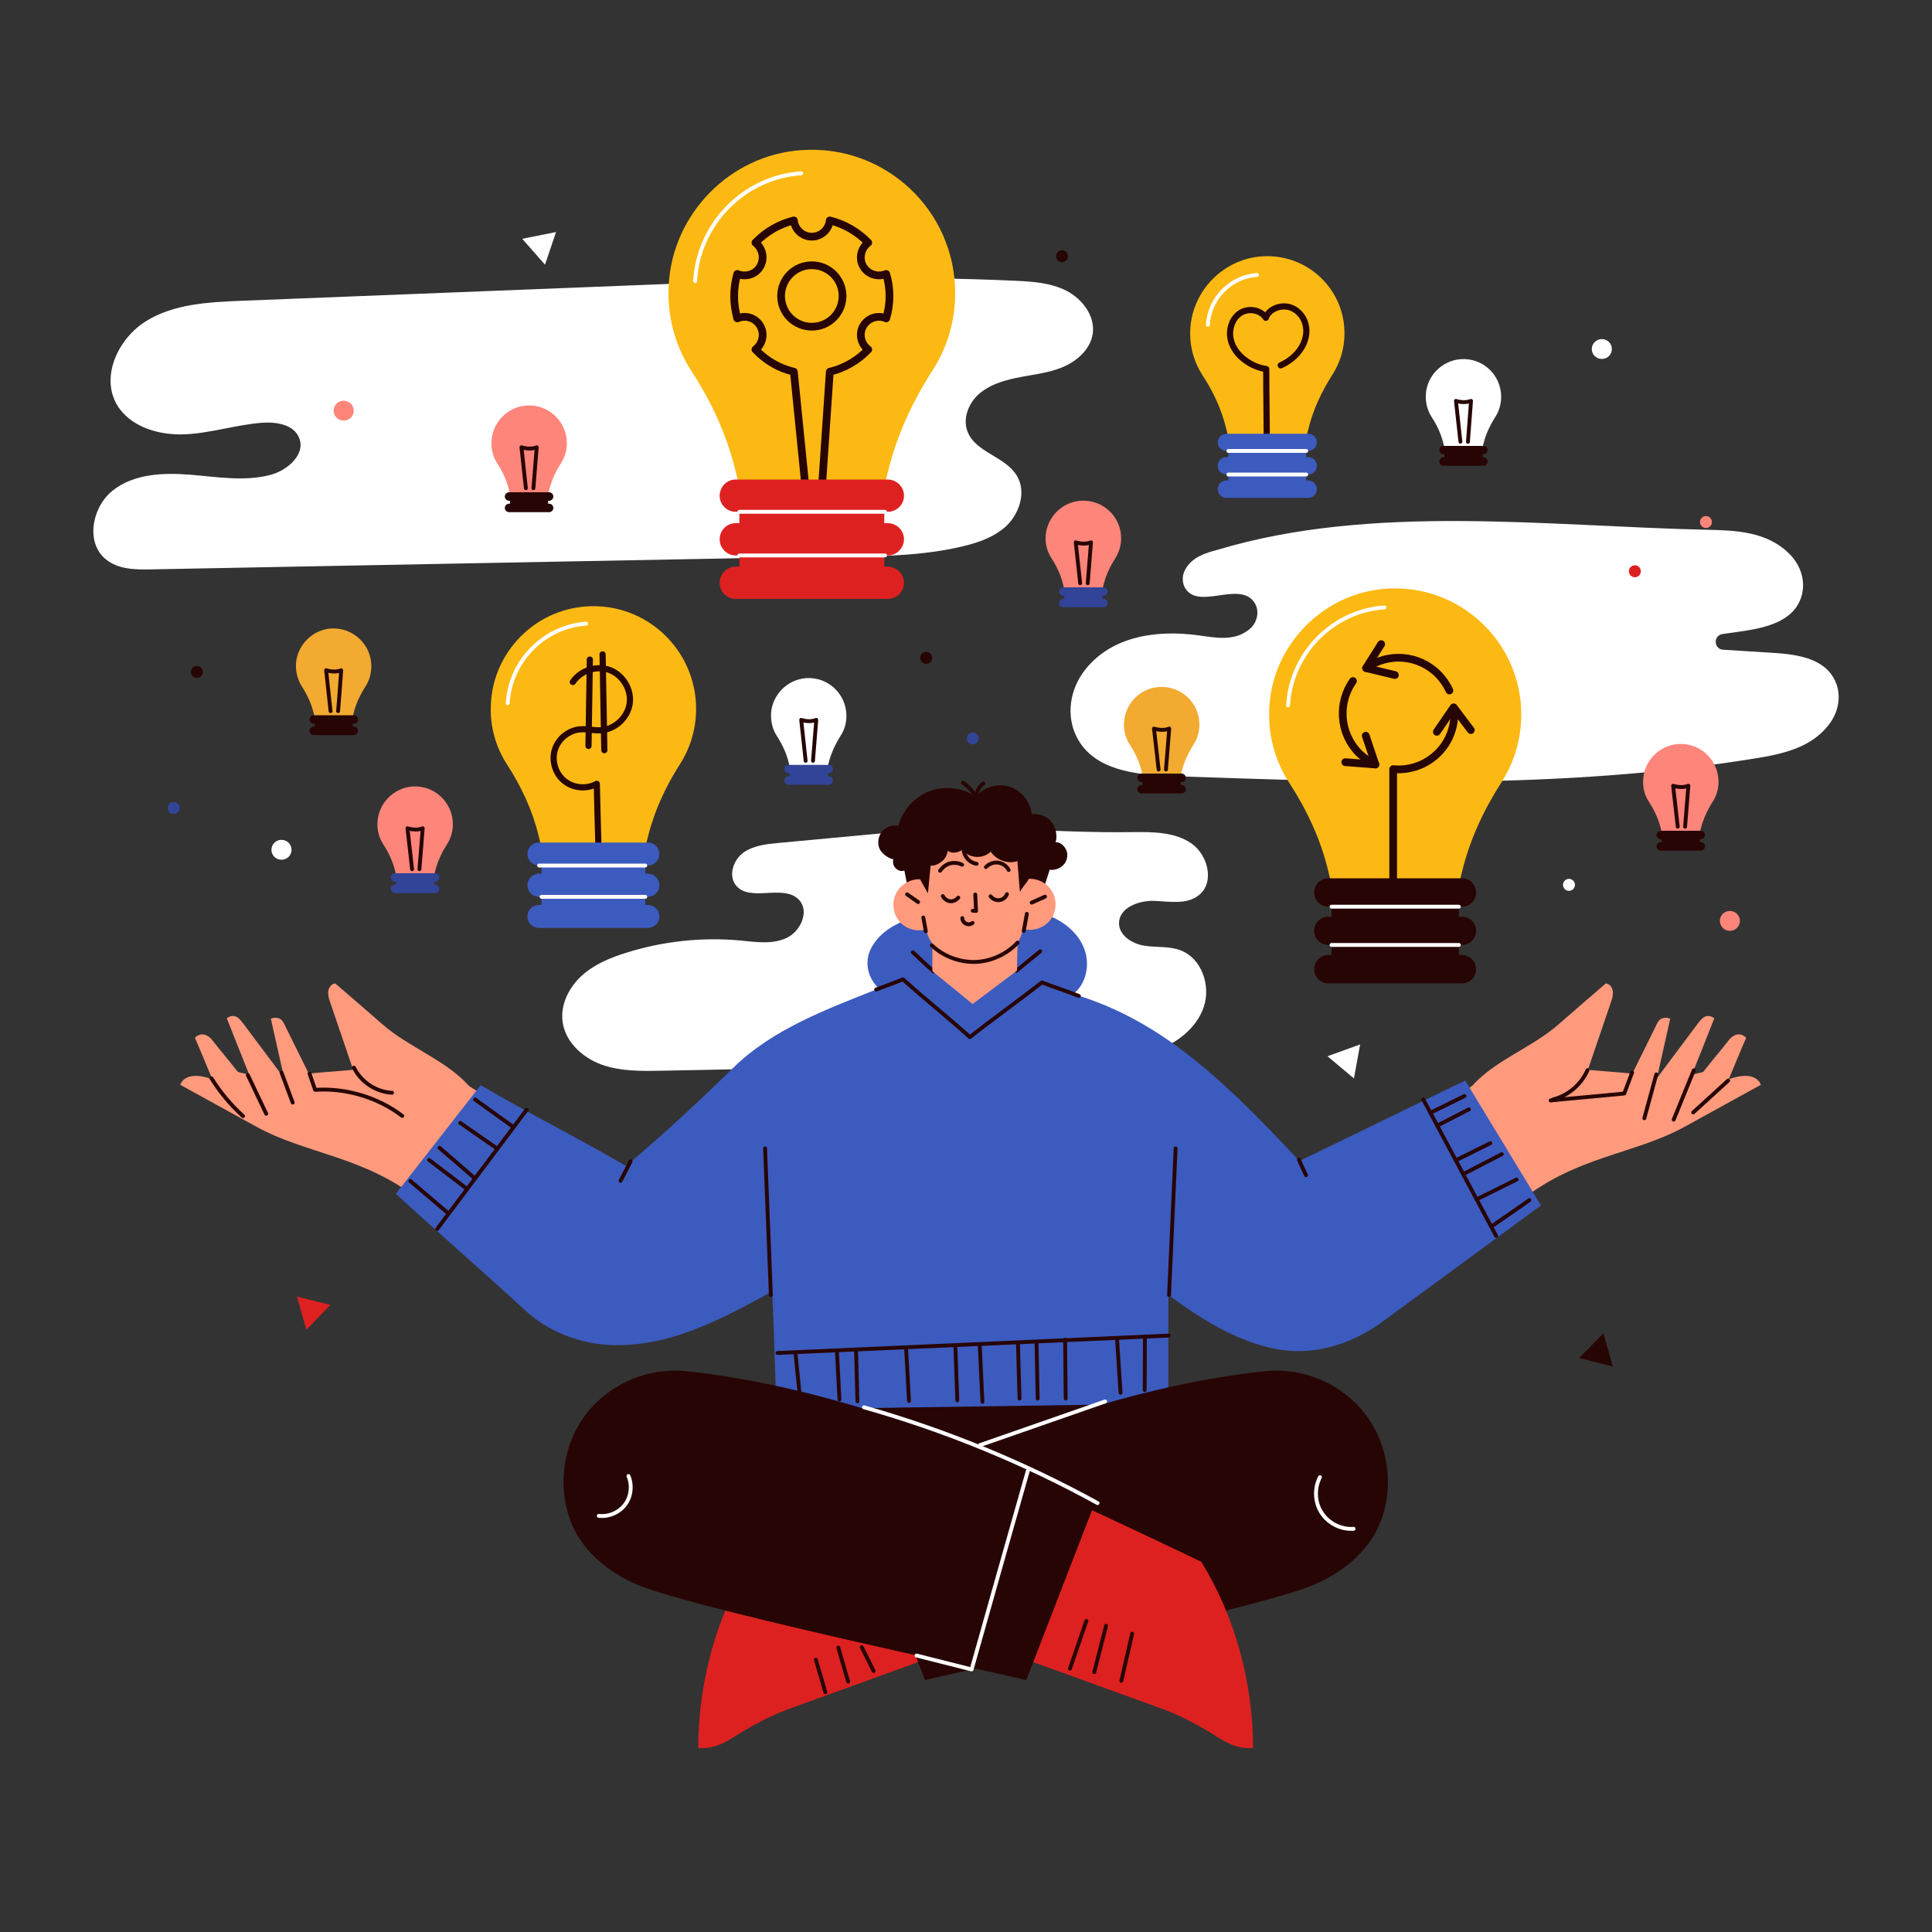 <svg version="1.2" xmlns="http://www.w3.org/2000/svg" viewBox="0 0 1000 1000" width="400" height="400">
	<rect x="0" y="0" width="1000" height="1000" fill="#333333" stroke="none"/>
	<title>main-ai</title>
	<style>
		.s0 { fill: #ffffff } 
		.s1 { fill: #dd2120 } 
		.s2 { fill: #270504 } 
		.s3 { fill: #fe857a } 
		.s4 { fill: #324498 } 
		.s5 { fill: none;stroke: #270504;stroke-linecap: round;stroke-linejoin: round;stroke-width: 2 } 
		.s6 { fill: #f2aa31 } 
		.s7 { fill: #ff9a7d } 
		.s8 { fill: #3c5bbf } 
		.s9 { fill: none;stroke: #ffffff;stroke-linecap: round;stroke-linejoin: round;stroke-width: 2 } 
		.s10 { fill: #fdb913 } 
		.s11 { fill: none;stroke: #270504;stroke-linecap: round;stroke-linejoin: round;stroke-width: 3.2 } 
		.s12 { fill: none;stroke: #270504;stroke-linecap: round;stroke-linejoin: round;stroke-width: 4 } 
	</style>
	<g id="BACKGROUND">
	</g>
	<g id="OBJECTS">
		<g id="&lt;Group&gt;">
			<path id="&lt;Path&gt;" class="s0" d="m630.1 284.6c-6.1 1.6-12.5 3.6-16.1 9.3-2.3 3.4-2.5 7.9-0.1 11.2 7.2 10 26.9-3.8 34.8 6 3.6 4.4 2.4 11-2 14.6-7.9 6.5-17.7 4.3-26.8 3.1-20.9-2.8-44.2 0.2-58.2 17.8-7.9 10-10.1 23.6-4.4 34.9 8.8 17.3 30.5 19.5 49 20.2 100.8 3.5 202.4 7 301.9-9.1 14.2-2.3 29.1-5.4 38.4-17.5 4.7-6 6.5-14 3.9-21.1-4.8-13.2-20-15.3-32.9-16.1q-12.9-0.8-25.7-1.6c-4.9-0.3-5.2-7.4-0.4-8.1l9.7-1.4c12.5-1.8 27-5 31.1-17.7 2.6-8-0.2-16.7-6.3-22.6-11.5-11.4-27.6-12-42.7-12.3-82.4-1.8-173-13.7-253.2 10.4z"/>
			<path id="&lt;Path&gt;" class="s0" d="m415 288.3q-168.2 3.2-336.4 6.4c-8.3 0.2-17.4 0.1-23.8-5.2-10.8-8.7-7.1-27.4 3.8-35.8 10.9-8.5 25.9-9.1 39.7-8 13.8 1.1 27.9 3.6 41.3 0.2 9-2.2 18.8-10.7 15.2-19.3-2.7-6.8-11.6-8.3-18.9-7.8-13.6 1-26.7 5.4-40.2 6-13.6 0.6-28.7-3.9-35.4-15.7-8.2-14.7 1.1-34.2 15.5-43 14.3-8.8 32-9.7 48.8-10.4q116.5-4.6 233.1-9.2c56.4-2.2 110.9-3.8 167.3-1.2 9.2 0.4 18.8 1 27 5.2 8.2 4.2 14.9 13 13.6 22.2-1.2 8.2-8.3 14.4-16 17.5-7.6 3.1-16 3.8-24.1 5.5-7 1.5-13.9 3.8-19.1 8.5-5.2 4.8-8.2 12.6-5.6 19.2 4.1 10.8 19.5 12.8 25.5 22.8 5.1 8.3 1.4 19.8-5.8 26.4-7.3 6.5-17.2 9.2-26.8 11.2-25.1 5.2-53 4-78.7 4.5z"/>
			<path id="&lt;Path&gt;" class="s0" d="m449.2 552.1q-53.2 1.1-106.4 2.1c-10.5 0.2-21.3 0.4-31.3-3.1-9.9-3.6-18.9-11.7-20.3-22.2-1.2-8.8 3.2-17.7 9.8-23.8 6.6-6 15-9.5 23.6-12.1 18.9-5.9 38.9-8 58.6-6.2 8.1 0.8 16.6 2.1 23.9-1.3 7.3-3.4 12-13.8 6.5-19.7-8-8.6-25.7 1.6-32.8-7.7-3.9-5.1-1.2-13 4-16.8 5.2-3.7 11.9-4.4 18.3-5q32.2-3 64.4-6c40.1-3.6 78.6 1 118.8 0.4 10.5-0.1 21.7-0.1 30.3 5.8 8.6 5.9 12.2 20.1 4.1 26.7-6.2 5.2-15.3 3.4-23.3 3.1-8.1-0.3-18.3 3.6-18.2 11.7 0.1 6.3 6.9 10.5 13.1 11.5 6.3 1 12.9 0.1 18.8 2.4 10.8 4.1 15.7 18.1 12 29.2-3.7 11-13.9 18.9-24.9 22.7-11 3.8-22.8 4.1-34.5 4.4-37.2 1-77.3 3.1-114.5 3.9z"/>
		</g>
		<g id="&lt;Group&gt;">
			<path id="&lt;Path&gt;" class="s1" d="m158.6 688.3l12.4-12.9-17.3-4.3z"/>
			<path id="&lt;Path&gt;" class="s2" d="m829.9 690.1l-12.5 12.8 17.4 4.4z"/>
			<path id="&lt;Path&gt;" class="s0" d="m687.1 546.7l13.7 11.5 3.2-17.6z"/>
			<path id="&lt;Path&gt;" class="s0" d="m287.8 120.1l-17.5 3.5 11.8 13.4z"/>
			<path id="&lt;Path&gt;" class="s3" d="m183.1 212.6c0-2.9-2.4-5.2-5.2-5.2-2.9 0-5.2 2.3-5.2 5.2 0 2.8 2.3 5.1 5.2 5.1 2.8 0 5.2-2.3 5.2-5.1z"/>
			<path id="&lt;Path&gt;" class="s3" d="m900.6 476.6c0-2.8-2.4-5.1-5.2-5.1-2.9 0-5.2 2.3-5.2 5.1 0 2.9 2.3 5.2 5.2 5.2 2.8 0 5.2-2.3 5.2-5.2z"/>
			<path id="&lt;Path&gt;" class="s0" d="m834.3 180.7c0-2.9-2.3-5.2-5.2-5.2-2.8 0-5.2 2.3-5.2 5.2 0 2.8 2.4 5.1 5.2 5.1 2.9 0 5.2-2.3 5.2-5.1z"/>
			<path id="&lt;Path&gt;" class="s0" d="m150.9 439.9c0-2.9-2.3-5.2-5.2-5.2-2.9 0-5.2 2.3-5.2 5.2 0 2.8 2.3 5.1 5.2 5.1 2.9 0 5.2-2.3 5.2-5.1z"/>
			<path id="&lt;Path&gt;" class="s1" d="m849.3 295.7c0-1.7-1.4-3.1-3.1-3.1-1.7 0-3.1 1.4-3.1 3.1 0 1.7 1.4 3.1 3.1 3.1 1.7 0 3.1-1.4 3.1-3.1z"/>
			<path id="&lt;Path&gt;" class="s0" d="m815.2 458c0-1.7-1.4-3.1-3.1-3.1-1.7 0-3.1 1.4-3.1 3.1 0 1.7 1.4 3.1 3.1 3.1 1.7 0 3.1-1.4 3.1-3.1z"/>
			<path id="&lt;Path&gt;" class="s2" d="m552.8 132.6c0-1.7-1.4-3.1-3.1-3.1-1.7 0-3.1 1.4-3.1 3.1 0 1.7 1.4 3.1 3.1 3.1 1.7 0 3.1-1.4 3.1-3.1z"/>
			<path id="&lt;Path&gt;" class="s4" d="m506.6 382.2c0-1.7-1.4-3.1-3.1-3.1-1.7 0-3.1 1.4-3.1 3.1 0 1.7 1.4 3.1 3.1 3.1 1.7 0 3.1-1.4 3.1-3.1z"/>
			<path id="&lt;Path&gt;" class="s4" d="m93 418.2c0-1.7-1.4-3.1-3.1-3.1-1.8 0-3.1 1.4-3.1 3.1 0 1.7 1.3 3.1 3.1 3.1 1.7 0 3.1-1.4 3.1-3.1z"/>
			<path id="&lt;Path&gt;" class="s3" d="m886.1 270.2c0-1.7-1.4-3.1-3.1-3.1-1.7 0-3.1 1.4-3.1 3.1 0 1.7 1.4 3.1 3.1 3.1 1.7 0 3.1-1.4 3.1-3.1z"/>
			<path id="&lt;Path&gt;" class="s2" d="m105 347.8c0-1.7-1.4-3.1-3.1-3.1-1.7 0-3.1 1.4-3.1 3.1 0 1.7 1.4 3.1 3.1 3.1 1.7 0 3.1-1.4 3.1-3.1z"/>
			<path id="&lt;Path&gt;" class="s2" d="m482.5 340.5c0-1.7-1.4-3.1-3.1-3.1-1.8 0-3.1 1.4-3.1 3.1 0 1.7 1.3 3.1 3.1 3.1 1.7 0 3.1-1.4 3.1-3.1z"/>
		</g>
		<g id="&lt;Group&gt;">
			<g id="&lt;Group&gt;">
				<path id="&lt;Path&gt;" class="s0" d="m777 205.4c0-11.3-9.5-20.3-20.9-19.5-9.7 0.7-17.6 8.6-18.1 18.4-0.2 4.3 0.9 8.3 3.1 11.7 2.7 4.1 4.8 8.7 6 13.5l0.5 2.2h19.8l0.4-1.9c1.2-5 3.4-9.6 6.1-13.9 2-3 3.1-6.7 3.1-10.5z"/>
				<path id="&lt;Path&gt;" class="s2" d="m767.8 236.7h-0.4v-1.6h0.4c1.3 0 2.2-0.9 2.2-2.1 0-1.3-0.9-2.2-2.2-2.2h-20.7c-1.2 0-2.1 0.9-2.1 2.2 0 1.2 0.9 2.1 2.1 2.1h0.5v1.6h-0.5c-1.2 0-2.1 1-2.1 2.2 0 1.2 0.9 2.2 2.1 2.2h0.5 19.8 0.4c1.3 0 2.2-1 2.2-2.2 0-1.2-0.9-2.2-2.2-2.2z"/>
				<path id="&lt;Path&gt;" class="s5" d="m755.9 228.6q-1.2-10.5-2.3-21.1c2.4 0.8 5.4 0.9 7.8 0-0.6 7.1-1 14-1.6 21.2"/>
			</g>
			<g id="&lt;Group&gt;">
				<path id="&lt;Path&gt;" class="s3" d="m580.3 278.6c0-11.2-9.5-20.2-20.9-19.4-9.8 0.6-17.6 8.6-18.2 18.4-0.2 4.3 1 8.3 3.2 11.6 2.7 4.2 4.8 8.7 5.9 13.5l0.6 2.3h19.7l0.5-1.9c1.2-5 3.3-9.7 6.1-14 1.9-3 3.1-6.6 3.1-10.5z"/>
				<path id="&lt;Path&gt;" class="s4" d="m571.1 309.9h-0.5v-1.5h0.5c1.2 0 2.2-1 2.2-2.2 0-1.2-1-2.2-2.2-2.2h-20.7c-1.2 0-2.2 1-2.2 2.2 0 1.2 1 2.2 2.2 2.2h0.5v1.5h-0.5c-1.2 0-2.2 1-2.2 2.2 0 1.3 1 2.2 2.2 2.2h0.5 19.7 0.5c1.2 0 2.2-0.9 2.2-2.2 0-1.2-1-2.2-2.2-2.2z"/>
				<path id="&lt;Path&gt;" class="s5" d="m559.1 301.9q-1.1-10.6-2.3-21.2c2.5 0.8 5.5 1 7.9 0-0.6 7.2-1.1 14.1-1.7 21.2"/>
			</g>
			<g id="&lt;Group&gt;">
				<path id="&lt;Path&gt;" class="s6" d="m620.8 375c0-11.2-9.5-20.2-20.9-19.4-9.8 0.6-17.6 8.6-18.1 18.4-0.3 4.3 0.9 8.3 3.1 11.6 2.7 4.2 4.8 8.7 6 13.5l0.5 2.3h19.7l0.5-1.9c1.2-5 3.4-9.7 6.1-14 2-3 3.1-6.6 3.1-10.5z"/>
				<path id="&lt;Path&gt;" class="s2" d="m611.6 406.3h-0.5v-1.5h0.5c1.2 0 2.2-1 2.2-2.2 0-1.2-1-2.2-2.2-2.2h-20.7c-1.2 0-2.2 1-2.2 2.2 0 1.2 1 2.2 2.2 2.2h0.5v1.5h-0.5c-1.2 0-2.2 1-2.2 2.2 0 1.3 1 2.2 2.2 2.2h0.5 19.7 0.5c1.2 0 2.2-0.9 2.2-2.2 0-1.2-1-2.2-2.2-2.2z"/>
				<path id="&lt;Path&gt;" class="s5" d="m599.7 398.3q-1.2-10.6-2.4-21.2c2.5 0.8 5.5 1 7.9 0-0.6 7.2-1.1 14.1-1.7 21.2"/>
			</g>
			<g id="&lt;Group&gt;">
				<path id="&lt;Path&gt;" class="s3" d="m889.5 404.6c0-11.2-9.5-20.3-20.9-19.5-9.8 0.7-17.6 8.7-18.1 18.4-0.3 4.4 0.9 8.4 3.1 11.7 2.7 4.2 4.8 8.7 6 13.5l0.5 2.3h19.7l0.5-2c1.2-4.9 3.4-9.6 6.1-13.9 2-3 3.1-6.6 3.1-10.5z"/>
				<path id="&lt;Path&gt;" class="s2" d="m880.3 435.9h-0.5v-1.5h0.5c1.2 0 2.2-1 2.2-2.2 0-1.2-1-2.2-2.2-2.2h-20.7c-1.2 0-2.2 1-2.2 2.2 0 1.2 1 2.2 2.2 2.2h0.5v1.5h-0.5c-1.2 0-2.2 1-2.2 2.2 0 1.2 1 2.2 2.2 2.2h0.5 19.7 0.5c1.2 0 2.2-1 2.2-2.2 0-1.2-1-2.2-2.2-2.2z"/>
				<path id="&lt;Path&gt;" class="s5" d="m868.4 427.9q-1.2-10.6-2.4-21.2c2.5 0.8 5.5 1 7.9 0-0.6 7.1-1.1 14.1-1.7 21.2"/>
			</g>
			<g id="&lt;Group&gt;">
				<path id="&lt;Path&gt;" class="s0" d="m438.1 370.5c0-11.2-9.5-20.3-20.9-19.5-9.7 0.7-17.6 8.7-18.1 18.4-0.2 4.3 0.9 8.4 3.1 11.7 2.7 4.2 4.8 8.7 6 13.5l0.5 2.2h19.8l0.4-1.9c1.2-4.9 3.4-9.6 6.1-13.9 2-3 3.1-6.6 3.1-10.5z"/>
				<path id="&lt;Path&gt;" class="s4" d="m428.9 401.8h-0.4v-1.5h0.4c1.2 0 2.2-1 2.2-2.2 0-1.2-1-2.2-2.2-2.2h-20.7c-1.2 0-2.2 1-2.2 2.2 0 1.2 1 2.2 2.2 2.2h0.5v1.5h-0.5c-1.2 0-2.2 1-2.2 2.2 0 1.2 1 2.2 2.2 2.2h0.5 19.8 0.4c1.2 0 2.2-1 2.2-2.2 0-1.2-1-2.2-2.2-2.2z"/>
				<path id="&lt;Path&gt;" class="s5" d="m417 393.8q-1.2-10.6-2.3-21.2c2.4 0.8 5.4 1 7.8 0-0.6 7.1-1.1 14.1-1.7 21.2"/>
			</g>
			<g id="&lt;Group&gt;">
				<path id="&lt;Path&gt;" class="s3" d="m293.4 229.4c0-11.2-9.5-20.3-20.9-19.5-9.8 0.7-17.6 8.7-18.1 18.4-0.3 4.3 0.9 8.4 3.1 11.7 2.7 4.2 4.8 8.7 5.9 13.5l0.6 2.2h19.7l0.5-1.9c1.2-4.9 3.3-9.6 6.1-13.9 1.9-3 3.1-6.6 3.1-10.5z"/>
				<path id="&lt;Path&gt;" class="s2" d="m284.2 260.7h-0.5v-1.5h0.5c1.2 0 2.2-1 2.2-2.2 0-1.2-1-2.2-2.2-2.2h-20.7c-1.2 0-2.2 1-2.2 2.2 0 1.2 1 2.2 2.2 2.2h0.5v1.5h-0.5c-1.2 0-2.2 1-2.2 2.2 0 1.2 1 2.2 2.2 2.2h0.5 19.7 0.5c1.2 0 2.2-1 2.2-2.2 0-1.2-1-2.2-2.2-2.2z"/>
				<path id="&lt;Path&gt;" class="s5" d="m272.2 252.7q-1.1-10.6-2.3-21.2c2.5 0.8 5.5 1 7.9 0-0.6 7.1-1.1 14.1-1.7 21.2"/>
			</g>
			<g id="&lt;Group&gt;">
				<path id="&lt;Path&gt;" class="s6" d="m192.2 344.8c0-11.2-9.5-20.2-20.9-19.5-9.7 0.7-17.6 8.7-18.1 18.4-0.2 4.4 1 8.4 3.1 11.7 2.7 4.2 4.8 8.7 6 13.5l0.6 2.3h19.7l0.4-2c1.2-4.9 3.4-9.6 6.2-13.9 1.9-3 3-6.6 3-10.5z"/>
				<path id="&lt;Path&gt;" class="s2" d="m183.1 376.1h-0.5v-1.5h0.5c1.2 0 2.2-1 2.2-2.2 0-1.2-1-2.2-2.2-2.2h-20.7c-1.2 0-2.2 1-2.2 2.2 0 1.2 1 2.2 2.2 2.2h0.5v1.5h-0.5c-1.2 0-2.2 1-2.2 2.2 0 1.2 1 2.2 2.2 2.2h0.5 19.7 0.5c1.2 0 2.2-1 2.2-2.2 0-1.2-1-2.2-2.2-2.2z"/>
				<path id="&lt;Path&gt;" class="s5" d="m171.1 368.1q-1.2-10.6-2.3-21.2c2.4 0.8 5.5 1 7.8 0-0.5 7.1-1 14.1-1.6 21.2"/>
			</g>
			<g id="&lt;Group&gt;">
				<path id="&lt;Path&gt;" class="s3" d="m234.4 426.6c0-11.2-9.5-20.3-20.9-19.5-9.8 0.7-17.6 8.7-18.1 18.4-0.3 4.4 0.9 8.4 3.1 11.7 2.7 4.2 4.8 8.7 6 13.5l0.5 2.3h19.7l0.5-2c1.2-4.9 3.4-9.6 6.1-13.9 2-3 3.1-6.6 3.1-10.5z"/>
				<path id="&lt;Path&gt;" class="s4" d="m225.2 457.9h-0.5v-1.5h0.5c1.2 0 2.2-1 2.2-2.2 0-1.2-1-2.2-2.2-2.2h-20.7c-1.2 0-2.2 1-2.2 2.2 0 1.2 1 2.2 2.2 2.2h0.5v1.5h-0.5c-1.2 0-2.2 1-2.2 2.2 0 1.2 1 2.2 2.2 2.2h0.5 19.7 0.5c1.2 0 2.2-1 2.2-2.2 0-1.2-1-2.2-2.2-2.2z"/>
				<path id="&lt;Path&gt;" class="s5" d="m213.3 449.9q-1.2-10.6-2.4-21.2c2.5 0.8 5.5 1 7.9 0-0.6 7.1-1.1 14.1-1.7 21.2"/>
			</g>
		</g>
		<g id="&lt;Group&gt;">
			<g id="&lt;Group&gt;">
				<path id="&lt;Path&gt;" class="s7" d="m198.1 530.3c-8.2-7.2-16.4-14.2-24.6-21.3-2 0.2-3.4 2.2-3.6 4.2-0.2 2 0.4 4 1.1 5.9q5.9 17.3 11.8 34.6c-7.6 0.8-15.4 1.2-23 2-3.9-7.9-8.2-16.6-12.1-24.5-0.7-1.4-1.3-3-2.7-3.8-1.5-0.8-3.3-0.8-4.8-0.1 2.3 10.3 4.6 20.4 6.9 30.8-7-9.3-14.1-18.9-21.1-28.2-1-1.3-2.5-3.3-4.1-3.8-1.5-0.5-3.3-0.1-4.5 1 3.9 9.8 7.7 19.4 11.6 29.2-1.8-0.6-4.2-0.9-5.9-1.5-4.4-5.7-9.2-11.2-13.6-16.9-1-1.2-2.9-2.4-4.4-2.5-1.6-0.1-3.2 0.6-4.2 1.8 3.2 7.3 5.9 14.1 9 21.4-2.8-1-6.5-1.9-9.5-1.7-3 0.1-6.2 1.7-7.1 4.6 13.2 7.3 26.4 14.5 39.6 21.8 25.9 14.2 55.6 15 84.6 38.1l37.2-51.7-11.8-7.5c-12.5-13.8-30.7-19.7-44.8-31.9z"/>
				<path id="&lt;Path&gt;" class="s5" d="m183.2 552.6c3.6 7.4 11.4 12.6 19.7 13"/>
				<path id="&lt;Path&gt;" class="s5" d="m160.2 555.7q1.5 4.2 2.9 8.4c15.8-1.1 32.6 3.9 45.1 13.5"/>
				<path id="&lt;Path&gt;" class="s5" d="m145.7 555.1q2.9 7.8 5.8 15.6"/>
				<path id="&lt;Path&gt;" class="s5" d="m128.3 556.5q4.8 10 9.5 20"/>
				<path id="&lt;Path&gt;" class="s5" d="m109.5 558.2c4.5 7.2 10 13.8 16.3 19.5"/>
			</g>
			<g id="&lt;Group&gt;">
				<path id="&lt;Path&gt;" class="s7" d="m806.6 530.3c8.2-7.2 16.4-14.2 24.6-21.3 2 0.2 3.4 2.2 3.6 4.2 0.2 2-0.4 4-1.1 5.9q-5.9 17.3-11.8 34.6c7.6 0.8 15.4 1.2 23 2 3.9-7.9 8.2-16.6 12.1-24.5 0.7-1.4 1.3-3 2.7-3.8 1.5-0.8 3.3-0.8 4.8-0.1-2.3 10.3-4.6 20.4-6.9 30.8 7-9.3 14.1-18.9 21.1-28.2 1-1.3 2.5-3.3 4.1-3.8 1.5-0.5 3.3-0.1 4.5 1-3.9 9.8-7.6 19.4-11.6 29.2 1.8-0.6 4.2-0.9 5.9-1.5 4.4-5.7 9.2-11.2 13.6-16.9 1-1.2 2.9-2.4 4.4-2.5 1.6-0.1 3.2 0.6 4.2 1.8-3.2 7.3-5.9 14.1-9 21.4 2.8-1 6.5-1.9 9.5-1.7 3 0.1 6.2 1.7 7.1 4.6-13.2 7.3-26.4 14.5-39.6 21.8-25.9 14.2-55.6 15-84.6 38.1l-37.2-51.7 11.8-7.5c12.5-13.8 30.8-19.7 44.8-31.9z"/>
				<path id="&lt;Path&gt;" class="s5" d="m821.7 553.9c-3.3 7.5-10.1 13.3-18 15.2"/>
				<path id="&lt;Path&gt;" class="s5" d="m844.8 555.1q-2 5.4-4.1 10.9c-12.9 1.3-25.2 2.3-38.1 3.6"/>
				<path id="&lt;Path&gt;" class="s5" d="m857.3 556.1q-3.1 11.4-6.2 22.7"/>
				<path id="&lt;Path&gt;" class="s5" d="m876.7 554q-5.2 12.8-10.4 25.5"/>
				<path id="&lt;Path&gt;" class="s5" d="m894.5 559.3q-9 8.2-18.1 16.5"/>
			</g>
			<path id="&lt;Path&gt;" class="s2" d="m421.7 719.7c19.7 25.6 50.4 43.2 82.6 44.2 32.2 1.1 65.2-15.6 80.8-43.8z"/>
			<g id="&lt;Group&gt;">
				<path id="&lt;Path&gt;" class="s8" d="m758.4 559.3c-28.6 13.7-57.2 27.9-85.8 41.6-17-18-34.1-36-53.4-51.6-19.2-15.6-39.9-27.8-63.7-34.8 6.9-5.3 8.8-15.6 5.6-23.7-3.2-8.1-10.6-14-18.8-17.1-8.1-3-17-3.6-25.7-3.3-8.7 0.2-17.8 0.6-26.4 1.7-7.7 0.9-15.4 1.9-22.5 4.7-7.2 2.8-13.8 7.7-17.1 14.6-3.3 7-1.3 15 4.3 20.2-26.9 10.8-54.9 20.9-75.6 41.3-17.6 17.3-36.4 34.7-55.3 50.6-24.8-14.5-50.5-27.3-75.2-41.8q-22 28.1-43.9 56.2c22.2 20.4 44.8 40 67 60.4 11.3 10.4 26.1 16.4 41.4 17.7 15.3 1.2 30.7-2 45-7.4 14.4-5.4 27.9-12.8 41.4-20.2 1 20.5 1.3 40.5 2.3 61.1l202.6-3c0.3-19.1 0-37.1 0.2-56.2 16.4 12.1 34.1 23.3 53.9 27.6 19.9 4.4 40.2-1.6 56.6-13.6 27.4-20 54.9-40.3 82.3-60.4-13.2-21.7-26-42.8-39.2-64.6z"/>
				<path id="&lt;Path&gt;" class="s5" d="m472.5 492.9q5.3 5 10.7 9.9"/>
				<path id="&lt;Path&gt;" class="s5" d="m526.1 502.5q6.1-5.1 12.3-10.1"/>
				<path id="&lt;Path&gt;" class="s5" d="m453.5 512.2q7-2.6 13.9-5.3c11.4 10.3 23.2 19.6 34.6 29.9 12.3-9.7 25-18.7 37.3-28.3 6.2 2.4 12.8 4.5 19.1 7"/>
				<path id="&lt;Path&gt;" class="s5" d="m399 670.3q-1.5-37.9-3-75.9"/>
				<path id="&lt;Path&gt;" class="s5" d="m605.1 670.3q1.7-38 3.4-75.9"/>
				<path id="&lt;Path&gt;" class="s5" d="m326.4 601.1q-2.6 5-5.2 10.1"/>
				<path id="&lt;Path&gt;" class="s5" d="m672.3 600.2q1.8 4.1 3.7 8.1"/>
				<g id="&lt;Group&gt;">
					<path id="&lt;Path&gt;" class="s5" d="m226.3 636.1q23.2-30.9 46.3-61.7"/>
					<path id="&lt;Path&gt;" class="s5" d="m212.4 611.3q9.7 8.3 19.4 16.5"/>
					<path id="&lt;Path&gt;" class="s5" d="m222.1 600.4q9.5 7.3 19 14.5"/>
					<path id="&lt;Path&gt;" class="s5" d="m227.5 594.1q8.8 7.6 17.7 15.3"/>
					<path id="&lt;Path&gt;" class="s5" d="m238.2 581.2q9.5 6.6 19 13.2"/>
					<path id="&lt;Path&gt;" class="s5" d="m245.9 569.1q9.8 7 19.6 14.1"/>
				</g>
				<g id="&lt;Group&gt;">
					<path id="&lt;Path&gt;" class="s5" d="m736.7 569.1q18.9 35.3 37.7 70.6"/>
					<path id="&lt;Path&gt;" class="s5" d="m741.1 575.6q8.4-4.1 16.9-8.3"/>
					<path id="&lt;Path&gt;" class="s5" d="m744.3 582.4q8-4.1 16-8.2"/>
					<path id="&lt;Path&gt;" class="s5" d="m754.5 600.1q8.5-4.2 16.9-8.4"/>
					<path id="&lt;Path&gt;" class="s5" d="m758 607.4q9.6-5 19.3-10"/>
					<path id="&lt;Path&gt;" class="s5" d="m764.5 620.7q10.2-5.1 20.5-10.2"/>
					<path id="&lt;Path&gt;" class="s5" d="m772.1 634.7q9.8-6.7 19.5-13.5"/>
				</g>
				<g id="&lt;Group&gt;">
					<path id="&lt;Path&gt;" class="s5" d="m402.4 700.3q101.3-4.5 202.5-9"/>
					<path id="&lt;Path&gt;" class="s5" d="m411.7 700q1.2 12.3 2.5 24.6"/>
					<path id="&lt;Path&gt;" class="s5" d="m433.2 699.5q0.6 12.4 1.3 24.9"/>
					<path id="&lt;Path&gt;" class="s5" d="m443.1 699.3q0.4 13 0.7 26"/>
					<path id="&lt;Path&gt;" class="s5" d="m469 697.8q0.7 13.6 1.5 27.3"/>
					<path id="&lt;Path&gt;" class="s5" d="m494.5 696.6q0.5 14.1 1 28.2"/>
					<path id="&lt;Path&gt;" class="s5" d="m507.1 695.9q0.7 14.8 1.4 29.7"/>
					<path id="&lt;Path&gt;" class="s5" d="m526.9 695.4q0.4 14.2 0.8 28.5"/>
					<path id="&lt;Path&gt;" class="s5" d="m536.5 694.7q0.3 14.6 0.6 29.2"/>
					<path id="&lt;Path&gt;" class="s5" d="m551.3 693.4q0.2 15.3 0.3 30.5"/>
					<path id="&lt;Path&gt;" class="s5" d="m578.2 693.4q0.9 13.8 1.8 27.5"/>
					<path id="&lt;Path&gt;" class="s5" d="m592.6 691.7q-0.1 13.9-0.1 27.8"/>
				</g>
			</g>
			<g id="&lt;Group&gt;">
				<g id="&lt;Group&gt;">
					<path id="&lt;Path&gt;" class="s5" d="m498.4 405.1c2.8 1.9 5.2 4.6 6.9 7.6 0-2.8 1.4-5.5 3.7-7.2"/>
					<path id="&lt;Path&gt;" class="s2" d="m552.1 440.5c-0.9-2.4-3.1-4.8-5.7-4.5 1-3.8 0.1-7.9-2.4-10.9-2.4-2.9-6.2-4-10-3.7-0.6-6.4-5.3-12.2-11.4-14.2-6.1-2-13.4 0.2-17.6 5.1-6.9-4.7-16.1-5.7-23.8-2.8-7.8 2.9-14.1 9.8-16.2 17.9-3-0.6-6.2 0.5-8.3 2.8-2 2.3-2.6 5.6-1.7 8.5 1 2.9 4.4 5.4 7.4 6.1-0.5 1.6 0 3.5 1.3 4.7 1.2 1.1 2.8 1.7 4.4 1.1q1 5.1 2 10.2c1 5 5.9 8.2 10.6 9.9 4.8 1.7 10.2 1.5 14.8-0.7l43-4.8c1.5-5 3.3-10 4.8-15 2.6 0.3 5.3-0.6 7.1-2.5 1.8-1.8 2.5-4.7 1.7-7.2z"/>
				</g>
				<g id="&lt;Group&gt;">
					<path id="&lt;Path&gt;" class="s7" d="m545 462.2c-2.2-4.6-7.4-7.6-12.5-7.3-1.2 2.4-3.4 4.3-4.6 6.8-0.4-5.2-0.9-10.8-1.3-16-4.9 1.7-11-0.5-13.8-4.9-2 2-5 3-7.8 2.7-2.9-0.3-5.2-1.4-6.7-3.8-2.2 1.7-5.6 2.3-7.8 0.7-0.2 2.2-1.4 4.2-3 5.5-1.7 1.2-3.7 2.4-5.8 2.1q-0.7 7.2-1.4 14.4c-1.5-2.7-2.6-4.6-4.1-7.3-5.2-0.2-10.3 2.9-12.5 7.5-2.2 4.6-1.5 10.5 1.9 14.4 3.3 3.9 9 5.5 13.9 4 0.4 2.8 1.5 5.2 3.1 7.4q0 7.1 0 14.3c7.1 5.8 13.8 11.2 20.8 17l23-17.3c0-4.8 0.2-9.6 0.3-14.5 1.3-2 2.3-4.4 2.7-7.1 4.9 1.4 10.6-0.3 13.9-4.2 3.3-3.9 4-9.8 1.7-14.4z"/>
					<g id="&lt;Group&gt;">
						<path id="&lt;Path&gt;" class="s5" d="m488 463.8c0.7 1.4 2.2 2.5 3.8 2.7 1.5 0.1 3.2-0.6 4.2-1.9"/>
						<path id="&lt;Path&gt;" class="s5" d="m512.7 463.9c1 1.4 2.8 2.2 4.6 2 1.7-0.2 3.3-1.4 3.9-3.1"/>
						<path id="&lt;Path&gt;" class="s5" d="m504.8 463q0.2 4.3 0.4 8.5-0.9-0.1-1.7-0.1"/>
						<path id="&lt;Path&gt;" class="s5" d="m498.1 475.2c0 1.2 0.8 2.4 1.9 2.9 1.1 0.5 2.4 0.4 3.4-0.4"/>
						<path id="&lt;Path&gt;" class="s5" d="m486.6 450.7c1.2-1.8 3-3.2 5.1-3.8 2.1-0.5 4.4-0.3 6.3 0.7"/>
						<path id="&lt;Path&gt;" class="s5" d="m510.3 448.8c1.6-1.7 4-2.6 6.3-2.3 2.3 0.3 4.4 1.7 5.5 3.8"/>
					</g>
					<path id="&lt;Path&gt;" class="s5" d="m498.8 438.5c-0.2 2 0.4 4.1 1.7 5.6 1.2 1.6 3 2.7 5 3"/>
					<g id="&lt;Group&gt;">
						<path id="&lt;Path&gt;" class="s5" d="m469.5 462.9q2.8 2 5.7 4"/>
						<path id="&lt;Path&gt;" class="s5" d="m477.9 474.9q0.6 3.5 1.3 7.1"/>
						<path id="&lt;Path&gt;" class="s5" d="m531.5 473q-0.8 4.4-1.6 8.8"/>
						<path id="&lt;Path&gt;" class="s5" d="m534 467.2q3.4-1.5 6.9-3.1"/>
						<path id="&lt;Path&gt;" class="s5" d="m482.3 489.3c6 5.7 14.3 8.8 22.5 8.6 8.3-0.3 16.3-4 21.9-10"/>
					</g>
				</g>
			</g>
			<g id="&lt;Group&gt;">
				<g id="&lt;Group&gt;">
					<path id="&lt;Path&gt;" class="s1" d="m388.2 808.4c0 0 54.6-26.3 82.6-38.4l8.6 88.8q-35.9 13-71.8 26c-7.3 2.6-18 8.2-24.6 12.3-7.7 4.9-12.5 8.1-21.6 7.7 0.1-33.8 9.1-67.6 26.8-96.4z"/>
					<path id="&lt;Path&gt;" class="s5" d="m422.3 859.1q2.5 8.4 4.9 16.8"/>
					<path id="&lt;Path&gt;" class="s5" d="m433.9 852.8q2.6 8.8 5.1 17.6"/>
					<path id="&lt;Path&gt;" class="s5" d="m446 852.5q3.1 6.2 6.2 12.4"/>
				</g>
				<g id="&lt;Group&gt;">
					<path id="&lt;Path&gt;" class="s2" d="m655.3 709.7c19.3-2 39.2 6.6 51.1 21.9 11.9 15.2 15.3 36.7 8.6 54.9-6.6 18.2-23.6 30.4-42 36.4-40.7 13.4-166.2 40.1-194.2 46.7l-35.5-91.7c53.3-28.1 137.7-60.7 212-68.2z"/>
					<path id="&lt;Path&gt;" class="s9" d="m507.2 748q32.4-11.3 64.8-22.6"/>
					<path id="&lt;Path&gt;" class="s9" d="m683.2 764.6c-3 5.7-2.7 13.1 0.9 18.5 3.5 5.4 10.1 8.7 16.5 8.2"/>
				</g>
			</g>
			<g id="&lt;Group&gt;">
				<g id="&lt;Group&gt;">
					<path id="&lt;Path&gt;" class="s1" d="m621.8 808.4c0 0-54.6-26.3-82.6-38.4l-8.5 88.8q35.8 13 71.7 26c7.4 2.6 18 8.2 24.6 12.3 7.7 4.9 12.5 8.1 21.6 7.7-0.1-33.8-9.1-67.6-26.8-96.4z"/>
					<path id="&lt;Path&gt;" class="s5" d="m562.3 839q-4.3 12.4-8.5 24.7"/>
					<path id="&lt;Path&gt;" class="s5" d="m572.5 841.5q-3 12-6.1 24"/>
					<path id="&lt;Path&gt;" class="s5" d="m586 845.6q-2.8 12.2-5.6 24.4"/>
				</g>
				<g id="&lt;Group&gt;">
					<path id="&lt;Path&gt;" class="s2" d="m354.7 709.7c-19.2-2-39.2 6.6-51.1 21.9-11.9 15.2-15.2 36.7-8.6 54.9 6.6 18.2 23.6 30.4 42 36.4 40.7 13.4 166.2 40.1 194.2 46.7l35.5-91.7c-53.2-28.1-137.7-60.7-212-68.2z"/>
					<path id="&lt;Path&gt;" class="s9" d="m447.2 728.4c42 11.9 82.7 28.6 120.9 49.6"/>
					<path id="&lt;Path&gt;" class="s9" d="m474.4 856.9q14.3 3.6 28.5 7.2c9.6-34 19.4-68.8 29.1-102.8"/>
					<path id="&lt;Path&gt;" class="s9" d="m309.9 784.6c5.2 0.6 10.6-1.7 13.7-5.9 3.1-4.1 3.7-10 1.7-14.7"/>
				</g>
			</g>
		</g>
		<g id="&lt;Group&gt;">
			<g id="&lt;Group&gt;">
				<path id="&lt;Path&gt;" class="s10" d="m360.3 366.9c0-30.6-25.9-55.2-56.9-53-26.6 1.8-47.9 23.5-49.3 50.1-0.7 11.8 2.5 22.7 8.4 31.8 7.4 11.4 13.1 23.7 16.3 36.8l1.5 6.1h53.7l1.3-5.3c3.3-13.5 9.1-26.1 16.6-37.8 5.3-8.3 8.4-18.1 8.4-28.7z"/>
				<g id="&lt;Group&gt;">
					<path id="&lt;Path&gt;" class="s11" d="m296.5 353c4-6 12.5-8.8 19.3-6.1 6.7 2.6 11.2 10.2 10.1 17.4-1.1 7.2-7.6 13.2-14.9 13.7-3.6 0.2-7.2-0.8-10.7-0.5-6 0.5-11.4 4.9-13.1 10.6-1.8 5.7 0.3 12.4 4.9 16.1 4.6 3.8 11.6 4.4 16.8 1.5 0.4 20 1.2 40.1 1.5 60.1"/>
					<path id="&lt;Path&gt;" class="s11" d="m305.3 341.4q-0.3 22.3-0.7 44.7"/>
					<path id="&lt;Path&gt;" class="s11" d="m311.9 338.7q0.5 24.8 0.9 49.6"/>
				</g>
				<path id="&lt;Path&gt;" class="s9" d="m303.4 322.8c-21.8 1.5-39.4 19.4-40.6 41.2"/>
			</g>
			<g id="&lt;Group&gt;">
				<path id="&lt;Path&gt;" class="s8" d="m335.3 464.2c3.3 0 6-2.7 6-6 0-3.3-2.7-6-6-6h-1.3v-4.2h1.3c3.3 0 6-2.7 6-6 0-3.3-2.7-5.9-6-5.9h-56.3c-3.3 0-6 2.6-6 5.9 0 3.3 2.7 6 6 6h1.3v4.2h-1.3c-3.3 0-6 2.7-6 6 0 3.3 2.7 6 6 6h1.3v4.2h-1.3c-3.3 0-6 2.6-6 6 0 3.3 2.7 5.9 6 5.9h56.3c3.3 0 6-2.6 6-5.9 0-3.4-2.7-6-6-6h-1.3v-4.2z"/>
				<path id="&lt;Path&gt;" class="s9" d="m279 448h55"/>
				<path id="&lt;Path&gt;" class="s9" d="m280.3 464.2h53.7"/>
			</g>
		</g>
		<g id="&lt;Group&gt;">
			<g id="&lt;Group&gt;">
				<path id="&lt;Path&gt;" class="s10" d="m494.4 151.7c0-42.7-36.1-77-79.5-74-37 2.5-66.8 32.9-68.8 69.9-0.9 16.5 3.6 31.8 11.8 44.5 10.3 15.8 18.3 33 22.7 51.3l2.1 8.5h75l1.8-7.3c4.5-18.9 12.7-36.6 23.2-52.9 7.4-11.5 11.7-25.2 11.7-40z"/>
				<path id="&lt;Compound Path&gt;" fill-rule="evenodd" class="s12" d="m425.1 257.2h-7.7l-6.5-64.8c-7.8-1.8-14.6-5.9-19.9-11.5 3.7-2.8 4.9-8.1 2.5-12.2-2.4-4.2-7.5-5.8-11.9-3.9-1-3.7-1.6-7.5-1.6-11.5 0-4 0.6-7.9 1.6-11.5 4.4 1.8 9.5 0.3 11.9-3.9 2.4-4.2 1.2-9.4-2.5-12.3 5.3-5.5 12.1-9.6 19.9-11.5 0.5 4.7 4.5 8.4 9.3 8.4 4.8 0 8.8-3.7 9.3-8.4 7.7 1.9 14.6 6 19.9 11.5-3.8 2.9-5 8.1-2.6 12.3 2.5 4.2 7.6 5.7 11.9 3.9 1.1 3.6 1.7 7.5 1.7 11.5 0 4-0.6 7.8-1.7 11.5-4.3-1.9-9.4-0.3-11.9 3.9-2.4 4.1-1.2 9.4 2.6 12.2-5.3 5.6-12.2 9.7-19.9 11.5zm11-104c0-8.8-7.1-15.9-15.9-15.9-8.8 0-15.9 7.1-15.9 15.9 0 8.8 7.1 15.9 15.9 15.9 8.8 0 15.9-7.1 15.9-15.9z"/>
				<path id="&lt;Path&gt;" class="s9" d="m414.7 89.7c-29.6 2-53.3 26.2-54.9 55.8"/>
			</g>
			<g id="&lt;Group&gt;">
				<path id="&lt;Path&gt;" class="s1" d="m459.5 287.5c4.6 0 8.4-3.8 8.4-8.4 0-4.6-3.8-8.3-8.4-8.3h-1.8v-5.9h1.8c4.6 0 8.4-3.7 8.4-8.3 0-4.6-3.8-8.4-8.4-8.4h-78.7c-4.6 0-8.3 3.8-8.3 8.4 0 4.6 3.7 8.3 8.3 8.3h1.9v5.9h-1.9c-4.6 0-8.3 3.7-8.3 8.3 0 4.6 3.7 8.4 8.3 8.4h1.9v5.8h-1.9c-4.6 0-8.3 3.8-8.3 8.4 0 4.6 3.7 8.3 8.3 8.3h78.7c4.6 0 8.4-3.7 8.4-8.3 0-4.6-3.8-8.4-8.4-8.4h-1.8v-5.8z"/>
				<path id="&lt;Path&gt;" class="s9" d="m382.7 264.9h75.4"/>
				<path id="&lt;Path&gt;" class="s9" d="m382.7 287.5h75.4"/>
			</g>
		</g>
		<g id="&lt;Group&gt;">
			<g id="&lt;Group&gt;">
				<path id="&lt;Path&gt;" class="s10" d="m695.9 172.5c0-23-19.4-41.4-42.8-39.8-19.9 1.4-35.9 17.7-37 37.6-0.5 8.9 1.9 17.1 6.3 23.9 5.6 8.5 9.9 17.8 12.3 27.7l1.1 4.5h40.3l1-3.9c2.4-10.2 6.9-19.7 12.5-28.5 4-6.2 6.3-13.5 6.3-21.5z"/>
				<path id="&lt;Path&gt;" class="s11" d="m662.9 189.1c4.1-1.9 7.8-4.7 10.3-8.5 2.5-3.7 3.7-8.5 2.5-12.9-1.1-4.3-4.7-8.1-9.1-8.9-4.4-0.9-10 1.4-11.4 5.7-2.7-4.2-9-5.2-13.2-2.5-4.2 2.7-6 8.3-5.1 13.2 0.9 4.9 4.3 9.1 8.4 11.8 3 2.1 6.5 3.5 10.1 4 0 14.4 0.3 28.6 0.3 43.1"/>
				<path id="&lt;Path&gt;" class="s9" d="m650.6 142.3c-13.7 1-24.6 12.1-25.4 25.8"/>
			</g>
			<g id="&lt;Group&gt;">
				<path id="&lt;Path&gt;" class="s8" d="m677.1 245.6c2.5 0 4.5-2 4.5-4.5 0-2.5-2-4.5-4.5-4.5h-1v-3.2h1c2.5 0 4.5-2 4.5-4.5 0-2.4-2-4.4-4.5-4.4h-42.3c-2.5 0-4.5 2-4.5 4.4 0 2.5 2 4.5 4.5 4.5h1v3.2h-1c-2.5 0-4.5 2-4.5 4.5 0 2.5 2 4.5 4.5 4.5h1v3.1h-1c-2.5 0-4.5 2-4.5 4.5 0 2.5 2 4.5 4.5 4.5h42.3c2.5 0 4.5-2 4.5-4.5 0-2.5-2-4.5-4.5-4.5h-1v-3.1z"/>
				<path id="&lt;Path&gt;" class="s9" d="m635.8 233.4h40.3"/>
				<path id="&lt;Path&gt;" class="s9" d="m676.1 245.6h-40.3"/>
			</g>
		</g>
		<g id="&lt;Group&gt;">
			<g id="&lt;Group&gt;">
				<path id="&lt;Path&gt;" class="s10" d="m787.4 369.8c0-37.5-31.8-67.7-69.9-65.1-32.6 2.3-58.8 28.9-60.5 61.5-0.8 14.5 3.1 27.9 10.4 39.1 9 13.9 16.1 29 20 45.1l1.8 7.5h65.9l1.6-6.5c4-16.6 11.2-32.1 20.4-46.4 6.5-10.2 10.3-22.2 10.3-35.2z"/>
				<g id="&lt;Group&gt;">
					<g id="&lt;Group&gt;">
						<path id="&lt;Path&gt;" class="s12" d="m752.6 366.6c0.8 8.3-1.9 16.8-8.3 23.2-6.4 6.3-14.9 9.1-23.2 8.3v58.5"/>
						<path id="&lt;Path&gt;" class="s12" d="m750.2 357.4c-1.4-3.1-3.4-6-5.9-8.5-10.1-10.1-25.9-11.2-37.2-3.1"/>
						<path id="&lt;Path&gt;" class="s12" d="m700.3 352.5c-8 11.3-7 27.1 3.1 37.3 2.5 2.5 5.4 4.5 8.5 5.9"/>
					</g>
					<path id="&lt;Path&gt;" class="s12" d="m706.9 380.8l5 14.9-15.6-1.2"/>
					<path id="&lt;Path&gt;" class="s12" d="m722 349.4l-14.9-3.6 7.8-12.4"/>
					<path id="&lt;Path&gt;" class="s12" d="m743.7 378.8l8.7-12.7 8.9 11.8"/>
				</g>
				<path id="&lt;Path&gt;" class="s9" d="m716.6 314.4c-26.8 1.8-48.4 23.8-49.9 50.7"/>
			</g>
			<g id="&lt;Group&gt;">
				<path id="&lt;Path&gt;" class="s2" d="m756.7 489.1c4.1 0 7.3-3.2 7.3-7.3 0-4.1-3.2-7.3-7.3-7.3h-1.6v-5.2h1.6c4.1 0 7.3-3.3 7.3-7.3 0-4.1-3.2-7.4-7.3-7.4h-69.1c-4.1 0-7.4 3.3-7.4 7.4 0 4 3.3 7.3 7.4 7.3h1.6v5.2h-1.6c-4.1 0-7.4 3.2-7.4 7.3 0 4.1 3.3 7.3 7.4 7.3h1.6v5.2h-1.6c-4.1 0-7.4 3.3-7.4 7.3 0 4.1 3.3 7.4 7.4 7.4h69.1c4.1 0 7.3-3.3 7.3-7.4 0-4-3.2-7.3-7.3-7.3h-1.6v-5.2z"/>
				<path id="&lt;Path&gt;" class="s9" d="m689.2 469.3h65.9"/>
				<path id="&lt;Path&gt;" class="s9" d="m755.1 489.1h-65.9"/>
			</g>
		</g>
	</g>
</svg>